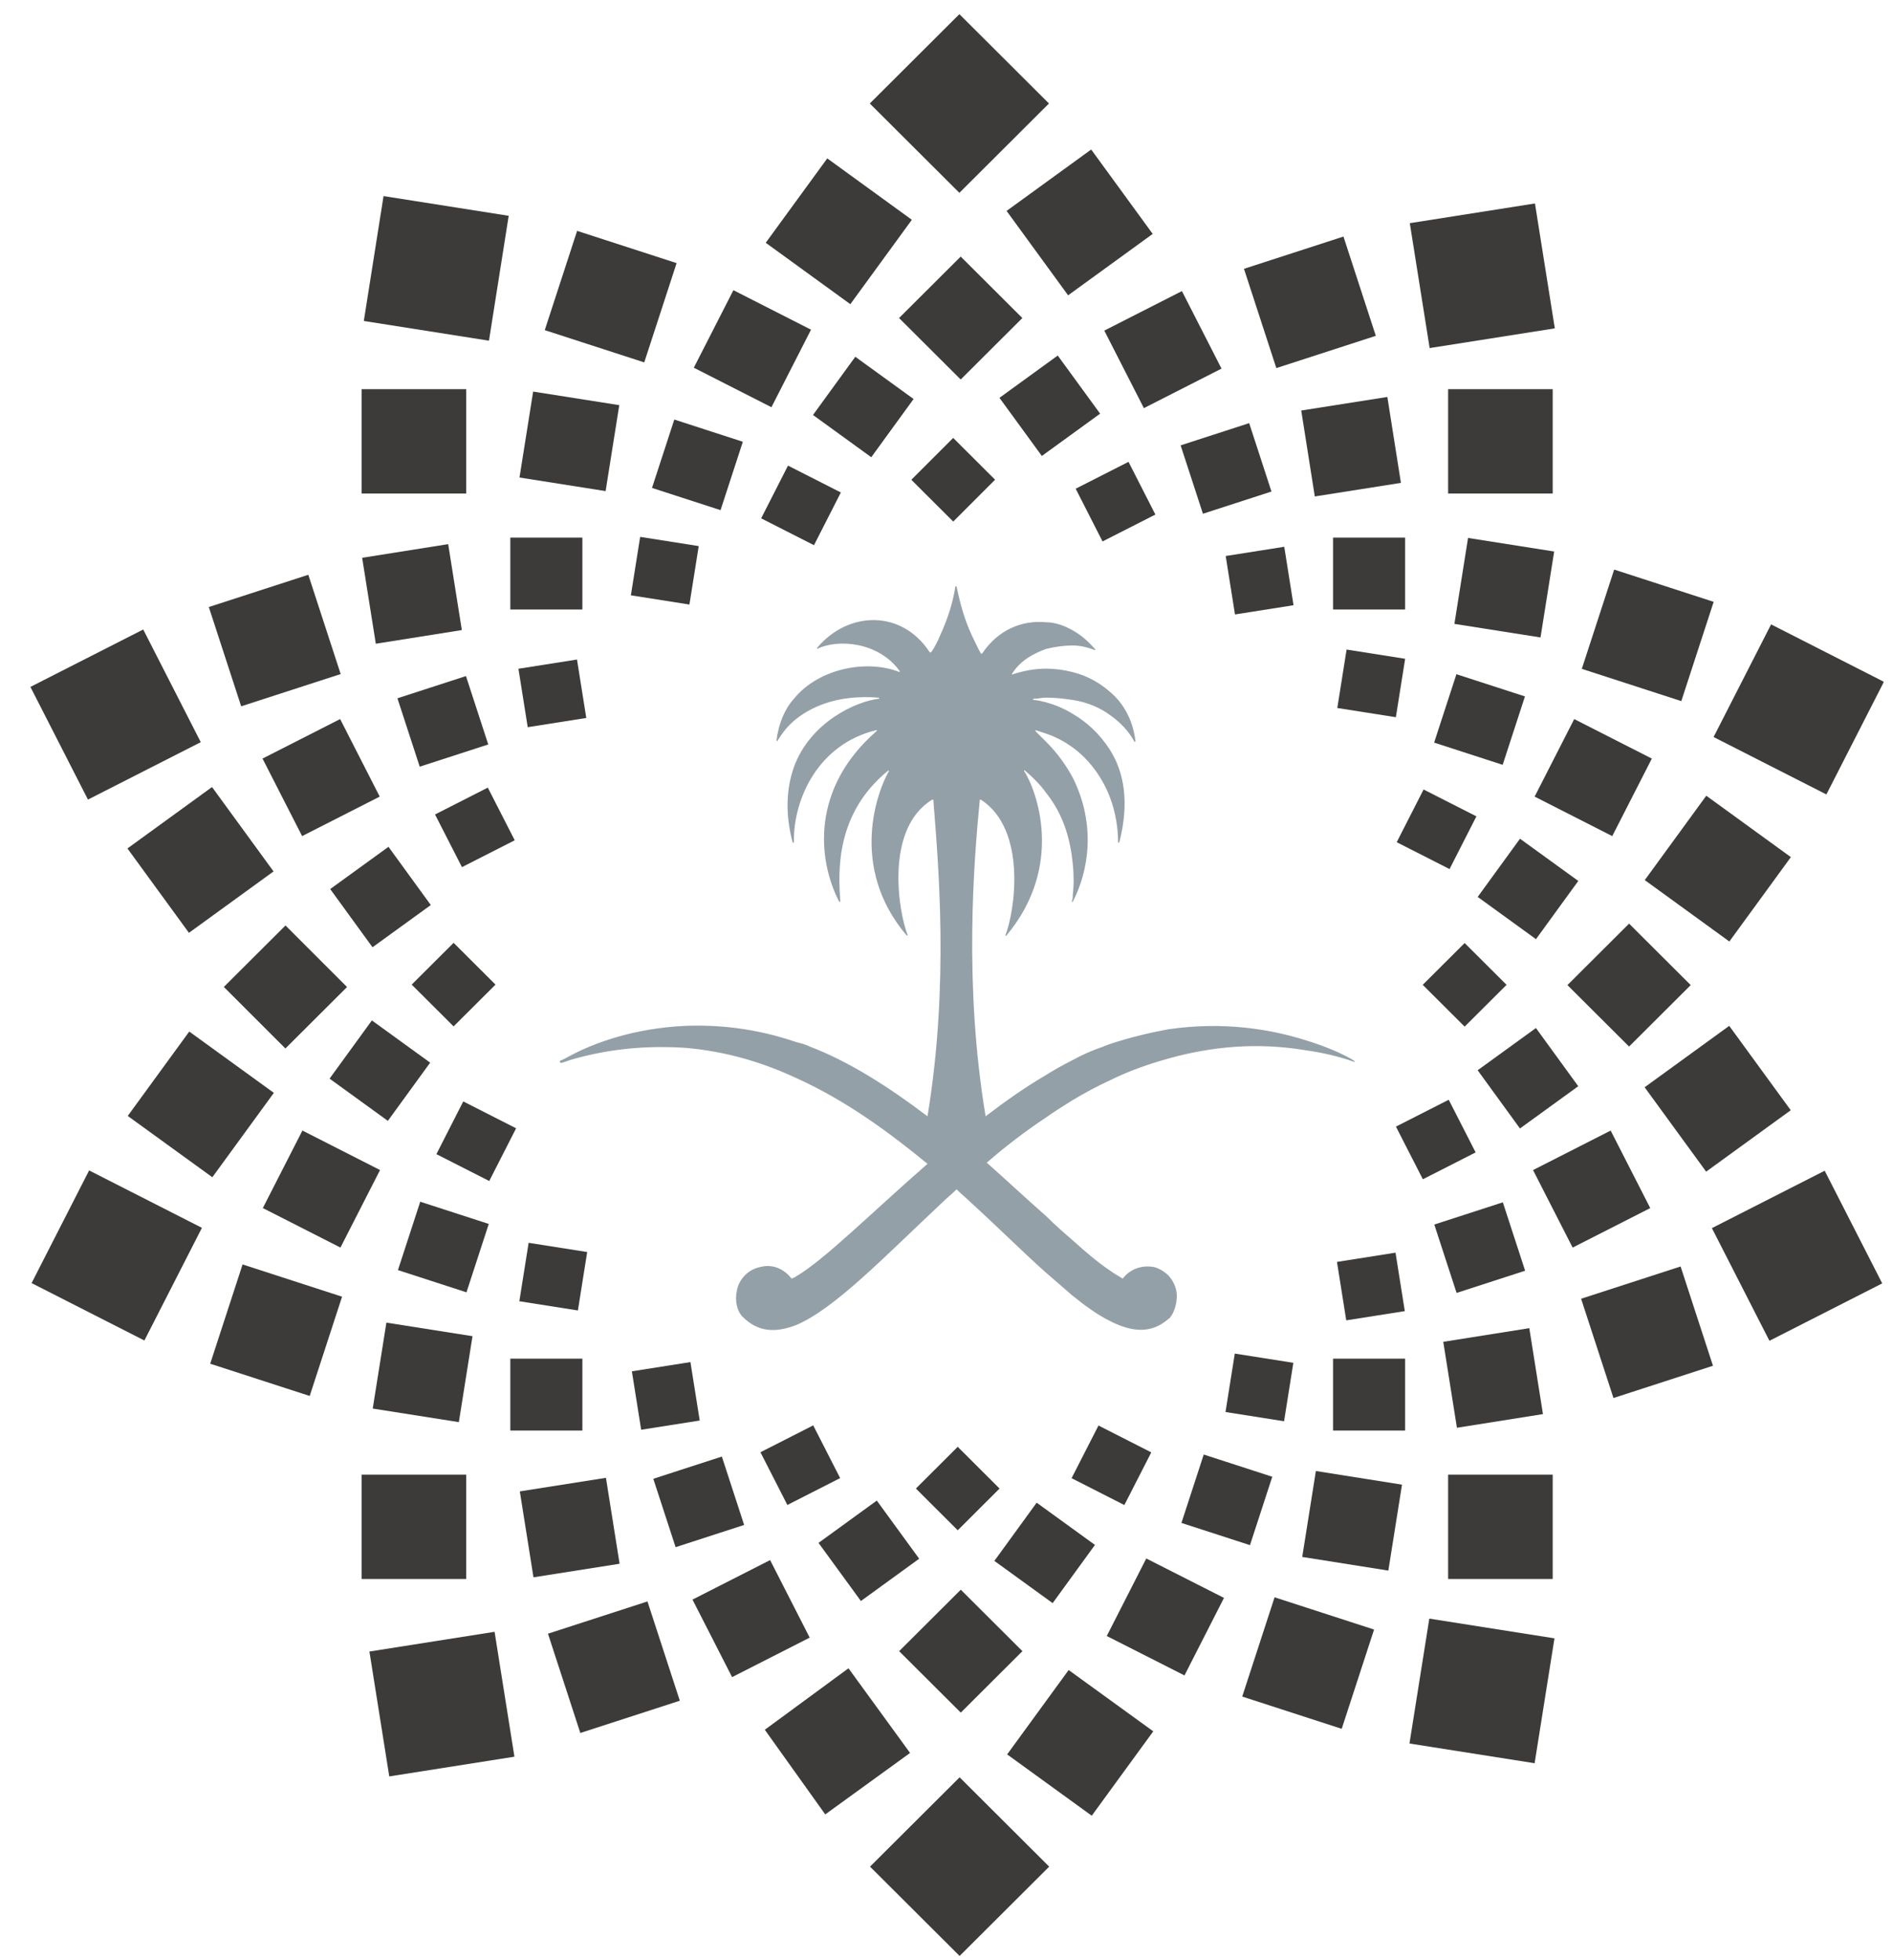 <svg width="222" height="230" xmlns="http://www.w3.org/2000/svg" xmlns:xlink="http://www.w3.org/1999/xlink" overflow="hidden"><defs><clipPath id="clip0"><rect x="613" y="118" width="222" height="230"/></clipPath><clipPath id="clip1"><rect x="613" y="119" width="221" height="229"/></clipPath><clipPath id="clip2"><rect x="613" y="119" width="221" height="229"/></clipPath></defs><g clip-path="url(#clip0)" transform="translate(-613 -118)"><g clip-path="url(#clip1)"><g clip-path="url(#clip2)"><g><path d="M374.218 655.086C361.291 655.086 356.392 649.098 356.392 639.573 356.392 630.864 361.835 622.835 373.946 622.835 381.839 622.835 387.962 625.148 387.962 625.148L387.962 648.01 394.766 648.01 394.766 654.95 374.218 654.95ZM367.822 610.588C370.272 610.588 372.177 612.493 372.177 614.943 372.177 617.392 370.272 619.297 367.822 619.297 365.237 619.297 363.468 617.256 363.468 614.943 363.468 612.629 365.509 610.588 367.822 610.588ZM379.525 631.136C379.525 631.136 376.94 629.911 373.13 629.911 368.095 629.911 365.237 633.721 365.237 638.892 365.237 645.016 368.231 648.282 375.171 648.282L379.389 648.282 379.389 631.136ZM378.573 610.588C380.886 610.588 382.927 612.493 382.927 614.943 382.927 617.256 381.022 619.297 378.573 619.297 376.123 619.297 374.218 617.256 374.218 614.943 374.218 612.629 376.123 610.588 378.573 610.588ZM393.814 648.146 401.842 648.146 401.842 655.086 393.814 655.086ZM395.583 648.146 403.611 648.146 403.611 655.086 395.583 655.086ZM402.659 648.146 410.687 648.146 410.687 655.086 402.659 655.086ZM409.735 648.146 417.764 648.146 417.764 655.086 409.735 655.086ZM416.675 648.146 424.704 648.146 424.704 655.086 416.675 655.086ZM423.751 648.146 431.78 648.146 431.78 655.086 423.751 655.086ZM430.827 648.146 438.856 648.146 438.856 655.086 430.827 655.086ZM437.903 655.086C436.542 655.086 433.957 653.725 433.957 651.684 433.957 649.643 436.679 648.282 437.903 648.282L443.074 648.282C445.388 648.282 446.748 648.69 446.748 648.69 444.299 646.921 443.074 643.927 443.074 639.165 443.074 630.728 448.926 622.971 460.356 622.971 470.698 622.971 475.461 628.959 475.461 638.348L475.461 655.222 437.903 655.222ZM466.888 639.301C466.888 632.633 464.167 629.775 459.812 629.775 454.777 629.775 451.919 633.585 451.919 638.756 451.919 645.016 455.049 648.146 461.853 648.146L466.888 648.146ZM482.673 648.146 502.405 648.146C501.997 638.348 497.234 632.225 486.62 629.503L488.797 622.155C502.541 625.693 510.161 633.313 510.978 648.146L514.652 648.146 514.652 655.086 482.673 655.086ZM513.699 655.086C512.339 655.086 509.753 653.725 509.753 651.684 509.753 649.643 512.475 648.282 513.699 648.282L536.969 648.282C537.105 646.649 537.241 644.88 537.241 643.247 537.241 634.81 533.839 630.456 524.314 630.456 521.728 630.456 519.279 630.728 516.829 631.136L516.829 624.332C519.415 623.924 522.272 623.652 525.13 623.652 540.099 623.652 546.086 630.183 546.086 642.975 546.086 646.241 545.814 650.459 544.998 655.358L513.699 655.358ZM527.035 610.588C529.485 610.588 531.662 612.629 531.662 615.215 531.662 617.8 529.485 619.841 527.035 619.841 524.45 619.841 522.409 617.664 522.409 615.215 522.409 612.629 524.586 610.588 527.035 610.588ZM587.591 655.086C577.793 655.086 575.071 658.352 575.071 662.434 575.071 666.108 578.337 669.51 586.094 669.51L585.549 676.45C572.486 676.45 566.362 670.735 566.362 662.979 566.362 654.542 572.758 648.146 587.999 648.146L592.489 648.146C592.625 646.513 592.762 644.744 592.762 643.111 592.762 634.674 589.36 630.32 579.698 630.32 576.976 630.32 574.527 630.456 572.078 630.864L572.078 624.06C574.663 623.788 577.793 623.516 580.651 623.516 595.619 623.516 601.607 630.047 601.607 642.839 601.607 644.472 601.607 646.241 601.335 648.282L605.553 648.282 605.553 655.222 587.591 655.222ZM591.945 659.577C594.531 659.577 596.436 661.482 596.436 664.067 596.436 666.653 594.395 668.558 591.945 668.558 589.36 668.558 587.455 666.517 587.455 664.067 587.455 661.482 589.36 659.577 591.945 659.577ZM604.464 655.086C603.104 655.086 600.518 653.725 600.518 651.684 600.518 649.643 603.24 648.282 604.464 648.282L609.635 648.282C611.949 648.282 613.31 648.69 613.31 648.69 610.86 646.921 609.635 643.927 609.635 639.165 609.635 630.728 615.487 622.971 626.918 622.971 637.26 622.971 642.022 628.959 642.022 638.348L642.022 655.222 604.464 655.222ZM633.313 639.301C633.313 632.633 630.592 629.775 626.237 629.775 621.202 629.775 618.344 633.585 618.344 638.756 618.344 645.016 621.474 648.146 628.278 648.146L633.313 648.146ZM651.548 608.139 660.393 608.139 660.393 648.146 667.197 648.146 667.197 655.086 651.548 655.086ZM666.108 655.086C664.748 655.086 662.162 653.725 662.162 651.684 662.162 649.643 664.884 648.282 666.108 648.282L674.001 648.282 674.001 623.924 682.846 623.924 682.846 655.222 666.108 655.222ZM678.355 610.588C680.805 610.588 682.982 612.629 682.982 615.215 682.982 617.8 680.805 619.841 678.355 619.841 675.77 619.841 673.729 617.664 673.729 615.215 673.865 612.629 675.906 610.588 678.355 610.588ZM683.935 671.415 684.615 664.475C686.248 664.884 687.881 665.292 690.058 665.292 694.549 665.292 697.271 663.115 697.271 655.902L697.271 623.924 706.116 623.924 706.116 648.282 712.92 648.282 712.92 655.222 706.116 655.222 706.116 655.494C706.116 664.067 703.122 672.096 689.65 672.096 687.337 672.096 685.432 671.824 683.935 671.415ZM710.198 655.086C708.837 655.086 706.252 653.725 706.252 651.684 706.252 649.643 708.973 648.282 710.198 648.282L718.091 648.282 718.091 623.924 726.936 623.924 726.936 655.222 710.198 655.222ZM722.037 659.577C724.622 659.577 726.528 661.482 726.528 664.067 726.528 666.653 724.486 668.558 722.037 668.558 719.451 668.558 717.546 666.517 717.546 664.067 717.546 661.482 719.451 659.577 722.037 659.577Z" fill="#757A81" transform="matrix(1.002 0 0 1 -172.772 -446.921)"/><path d="M392.453 733.195 399.257 733.195 399.257 740.136 392.045 740.136C390.684 750.341 384.696 755.513 373.538 755.513 362.924 755.513 355.984 749.933 355.984 736.597 355.984 732.787 356.528 728.569 357.48 724.622L366.598 722.99C365.373 727.208 364.693 731.699 364.693 735.781 364.693 745.987 369.455 748.572 374.218 748.572 380.07 748.572 383.608 745.443 383.608 735.917L383.608 708.837 392.453 708.837ZM373.266 708.973C375.715 708.973 377.892 711.015 377.892 713.6 377.892 716.186 375.715 718.227 373.266 718.227 370.68 718.227 368.639 716.049 368.639 713.6 368.775 711.015 370.816 708.973 373.266 708.973ZM409.191 734.964C407.966 738.094 405.38 740.136 399.665 740.136L398.304 740.136C396.943 740.136 394.358 738.775 394.358 736.734 394.358 734.692 397.079 733.332 398.304 733.332L398.712 733.332C402.659 733.332 405.244 731.154 405.244 724.214 405.244 715.777 411.096 708.021 422.526 708.021 432.868 708.021 437.631 714.008 437.631 723.398L437.631 733.332 442.938 733.332 442.938 740.272 423.887 740.272C414.498 740.136 411.504 738.094 409.191 734.964ZM429.194 724.35C429.194 717.682 426.473 714.825 422.118 714.825 417.083 714.825 414.225 718.635 414.225 723.806 414.225 730.066 417.355 733.195 424.159 733.195L429.194 733.195ZM441.986 740.136C440.625 740.136 438.039 738.775 438.039 736.734 438.039 734.692 440.761 733.332 441.986 733.332L465.255 733.332C465.391 731.699 465.527 729.93 465.527 728.297 465.527 719.86 462.125 715.505 452.6 715.505 450.014 715.505 447.565 715.777 445.116 716.186L445.116 709.382C447.701 708.973 450.559 708.701 453.416 708.701 468.385 708.701 474.373 715.233 474.373 728.024 474.373 731.29 474.1 735.509 473.284 740.408L441.986 740.408ZM473.964 756.465 474.645 749.525C476.278 749.933 477.911 750.341 480.088 750.341 484.579 750.341 487.3 748.164 487.3 740.952L487.3 708.973 496.145 708.973 496.145 733.332 502.949 733.332 502.949 740.272 496.145 740.272 496.145 740.544C496.145 749.117 493.151 757.145 479.68 757.145 477.502 757.145 475.461 756.873 473.964 756.465ZM500.228 740.136C498.867 740.136 496.281 738.775 496.281 736.734 496.281 734.692 499.003 733.332 500.228 733.332L508.12 733.332 508.12 693.324 516.965 693.324 516.965 740.272 500.228 740.272ZM527.58 693.188 536.425 693.188 536.425 740.136 527.58 740.136ZM598.749 740.136 584.597 740.136C566.498 740.136 560.103 732.651 560.103 720.404 560.103 716.866 560.783 712.648 561.872 709.926L571.397 708.429C569.9 711.559 569.084 715.913 569.084 719.451 569.084 728.841 573.438 733.195 584.189 733.195L586.366 733.195C584.461 731.426 583.372 728.16 583.372 724.486 583.372 714.961 590.176 707.885 600.246 707.885 609.771 707.885 615.759 712.784 615.759 723.398 615.759 733.195 608.683 740.136 598.749 740.136ZM599.566 714.961C595.755 714.961 592.081 717.682 592.081 723.942 592.081 730.202 594.667 733.332 599.429 733.332 603.648 733.332 606.778 730.202 606.778 724.078 606.914 718.091 604.6 714.961 599.566 714.961ZM599.702 695.638C602.151 695.638 604.328 697.679 604.328 700.264 604.328 702.85 602.151 704.891 599.702 704.891 597.116 704.891 595.075 702.714 595.075 700.264 595.075 697.679 597.252 695.638 599.702 695.638ZM622.835 756.057 623.379 748.845C623.379 748.845 628.55 749.933 633.721 749.933 640.661 749.933 645.288 747.348 645.288 741.088L645.288 740.136 639.981 740.136C627.054 740.136 622.155 734.148 622.155 724.622 622.155 715.913 627.598 707.885 639.709 707.885 647.602 707.885 653.725 710.198 653.725 710.198L653.725 733.059 660.529 733.059 660.529 739.999 653.725 739.999 653.725 740.136C653.725 749.389 647.738 756.737 632.905 756.737 628.006 757.009 622.835 756.057 622.835 756.057ZM645.288 716.049C645.288 716.049 642.703 714.825 638.892 714.825 633.858 714.825 631 718.635 631 723.806 631 729.93 633.994 733.195 640.934 733.195L645.152 733.195 645.152 716.049ZM655.63 736.734C655.63 734.692 658.352 733.332 659.577 733.332L667.469 733.332 667.469 708.973 676.314 708.973 676.314 733.332 683.118 733.332 683.118 740.272 659.577 740.272C658.352 740.136 655.63 738.775 655.63 736.734ZM666.517 745.034C668.83 745.034 670.871 746.94 670.871 749.389 670.871 751.702 668.966 753.743 666.517 753.743 664.067 753.743 662.162 751.702 662.162 749.389 662.162 746.94 664.067 745.034 666.517 745.034ZM677.131 745.034C679.444 745.034 681.485 746.94 681.485 749.389 681.485 751.702 679.58 753.743 677.131 753.743 674.681 753.743 672.776 751.702 672.776 749.389 672.776 746.94 674.817 745.034 677.131 745.034ZM682.166 740.136C680.805 740.136 678.219 738.775 678.219 736.734 678.219 734.692 680.941 733.332 682.166 733.332L690.058 733.332 690.058 708.973 698.903 708.973 698.903 710.606C698.903 713.6 698.767 717.274 698.087 720.404L698.223 720.404C701.217 712.375 708.021 708.021 715.097 708.021 724.35 708.021 729.113 713.736 729.113 723.126 729.113 732.651 723.534 740.136 708.701 740.136ZM709.518 733.195C717.818 733.195 720.132 728.977 720.132 723.67 720.132 718.227 717.955 714.961 713.328 714.961 706.116 714.961 700.264 723.806 698.903 733.195ZM712.92 695.638C715.369 695.638 717.546 697.679 717.546 700.264 717.546 702.85 715.369 704.891 712.92 704.891 710.334 704.891 708.293 702.714 708.293 700.264 708.293 697.679 710.47 695.638 712.92 695.638Z" fill="#757A81" transform="matrix(1.002 0 0 1 -172.772 -446.921)"/><path d="M942.758 689.378C941.669 688.698 939.628 687.745 936.906 686.928 932.96 685.704 927.517 684.751 920.985 685.704 918.808 686.112 916.494 686.656 914.045 687.473 913.773 687.609 913.637 687.609 913.365 687.745 912.14 688.153 910.915 688.698 909.69 689.378 908.602 689.922 907.649 690.467 906.561 691.147 904.247 692.508 901.934 694.141 899.62 695.91 897.035 680.397 898.26 665.836 898.94 658.76 898.94 658.76 898.94 658.76 899.076 658.76 904.519 662.298 903.022 671.96 901.934 674.681 901.934 674.681 901.934 674.817 902.07 674.681 908.874 666.517 905.608 657.671 904.111 655.358 904.111 655.358 904.111 655.222 904.247 655.358 905.2 656.175 906.016 656.991 906.697 657.944 908.874 660.665 909.554 663.659 909.826 666.244 909.963 667.605 909.963 668.83 909.826 669.919 909.826 670.191 909.826 670.463 909.69 670.735 909.69 670.735 909.69 670.735 909.826 670.735 909.826 670.735 909.826 670.735 909.826 670.735 911.732 667.061 912.548 661.618 909.826 656.175 909.01 654.678 908.057 653.317 906.697 651.956 906.288 651.548 905.88 651.14 905.472 650.731 905.472 650.731 905.472 650.595 905.472 650.595 905.88 650.731 906.288 650.867 906.697 651.004 907.921 651.412 908.874 651.956 909.826 652.636 911.868 654.133 913.365 656.311 914.181 658.488 914.861 660.257 915.134 662.162 915.134 663.795 915.134 663.795 915.27 663.795 915.27 663.795 916.494 659.032 915.814 655.494 914.181 652.909 912.956 651.004 911.459 649.643 909.826 648.69 908.738 648.01 907.649 647.602 906.697 647.329 906.152 647.193 905.608 647.057 905.2 647.057 905.2 647.057 905.2 646.921 905.2 646.921 905.744 646.921 906.152 646.785 906.697 646.785 907.921 646.785 908.874 646.921 909.826 647.057 911.596 647.329 913.092 648.01 914.181 648.826 915.95 650.051 916.766 651.412 917.039 651.956 917.039 651.956 917.175 651.956 917.175 651.956 916.903 649.507 915.814 647.465 914.181 646.105 912.956 645.016 911.459 644.2 909.826 643.791 908.738 643.519 907.785 643.383 906.697 643.383 905.336 643.383 903.975 643.655 902.75 644.063 902.75 644.063 902.614 644.063 902.75 643.927 903.703 642.431 905.2 641.614 906.697 641.07 907.785 640.798 908.874 640.661 909.826 640.661 910.779 640.661 911.732 640.934 912.412 641.206 912.412 641.206 912.548 641.206 912.412 641.07 911.596 640.117 910.779 639.437 909.826 638.892 908.874 638.348 907.785 637.94 906.697 637.94 903.975 637.668 901.117 638.756 899.212 641.614 899.212 641.614 899.076 641.614 899.076 641.614 898.668 640.934 898.396 640.253 897.988 639.437 897.171 637.668 896.627 635.763 896.218 633.721 896.218 633.721 896.082 633.721 896.082 633.721 895.81 635.627 895.13 637.668 894.313 639.437 894.041 640.117 893.633 640.934 893.225 641.478 893.225 641.478 893.225 641.478 893.089 641.478 889.823 636.443 883.563 636.579 879.889 640.934 879.889 640.934 879.889 641.07 879.889 641.07 882.338 639.845 887.101 640.253 889.551 643.655 889.551 643.655 889.551 643.791 889.551 643.791 885.876 642.294 880.161 643.247 877.167 646.921 876.079 648.146 875.398 649.779 875.126 651.82 875.126 651.82 875.262 651.956 875.262 651.82 875.534 651.412 876.079 650.459 877.167 649.507 878.936 648.01 882.066 646.377 887.101 646.785 887.101 646.785 887.237 646.921 887.101 646.921 884.516 647.193 879.073 649.643 877.167 654.95 876.351 657.263 876.079 660.257 877.031 663.795 877.031 663.795 877.167 663.795 877.167 663.795 877.167 663.659 877.167 663.659 877.167 663.523 877.167 658.624 880.025 652.228 886.829 650.595 886.829 650.595 886.965 650.595 886.829 650.731 879.209 657.399 879.889 665.7 882.474 670.735 882.474 670.735 882.611 670.735 882.611 670.735 882.338 667.061 882.066 660.393 888.19 655.358 888.19 655.358 888.326 655.358 888.326 655.358 886.965 657.671 883.563 666.653 890.367 674.681 890.367 674.681 890.503 674.681 890.503 674.681 889.414 671.96 887.782 662.162 893.361 658.76 893.361 658.76 893.497 658.76 893.497 658.76 894.041 665.836 895.402 680.261 892.816 695.91 888.326 692.508 883.699 689.514 879.073 687.745 878.528 687.473 877.984 687.337 877.44 687.201 872.677 685.568 868.322 685.159 864.512 685.296 858.388 685.568 853.762 687.337 851.176 688.698 850.632 688.97 850.224 689.242 849.815 689.378 849.679 689.514 849.815 689.65 849.951 689.65 850.36 689.514 850.768 689.378 851.176 689.242 855.939 687.881 860.294 687.609 864.512 687.881 869.139 688.289 873.357 689.514 877.44 691.419 883.155 694.005 888.19 697.679 892.816 701.489 886.285 707.204 880.705 712.784 877.44 714.689 877.303 714.825 877.167 714.825 876.895 714.961 876.079 713.872 874.718 713.192 873.221 713.6 871.86 713.872 870.772 714.961 870.5 716.322 870.227 717.546 870.5 718.771 871.18 719.451 872.949 721.22 874.99 721.357 877.44 720.404 881.93 718.499 887.646 712.511 894.449 706.116 894.994 705.571 895.674 705.027 896.218 704.483 896.763 705.027 897.443 705.571 897.988 706.116 901.117 708.973 903.975 711.831 906.561 714.144 907.649 715.097 908.738 716.049 909.69 716.866 911.187 718.091 912.684 719.179 914.045 719.86 916.63 721.22 918.944 721.493 920.985 719.724 921.121 719.588 921.257 719.588 921.257 719.451 921.665 719.043 922.21 717.546 921.938 716.322 921.801 715.641 921.393 714.961 920.985 714.553 920.577 714.144 919.896 713.736 919.352 713.6 917.855 713.328 916.494 713.872 915.678 714.961 915.27 714.689 914.725 714.417 914.181 714.008 912.956 713.192 911.459 711.967 909.826 710.47 908.874 709.654 907.785 708.701 906.697 707.613 904.519 705.707 902.206 703.53 899.757 701.353 901.934 699.448 904.247 697.679 906.697 696.046 907.649 695.365 908.738 694.685 909.826 694.005 911.187 693.188 912.684 692.372 914.181 691.691 916.358 690.603 918.672 689.786 921.121 689.106 926.02 687.745 931.327 687.201 937.042 688.153 938.947 688.425 940.853 688.834 942.758 689.514 942.758 689.65 942.894 689.514 942.758 689.378" fill="#93A0A7" transform="matrix(1.002 0 0 1 -172.772 -446.921)"/><path d="M889.725 777.215 904.572 777.215 904.572 792.062 889.725 792.062Z" fill="#3C3B39" transform="matrix(0.708 -0.706 0.708 0.706 -465.108 416.469)"/><path d="M810.208 715.21 822.457 715.21 822.457 727.459 810.208 727.459Z" fill="#3C3B39" transform="matrix(0.31 -0.951 0.953 0.309 -295.094 827.53)"/><path d="M845.208 611.962 855.414 611.962 855.414 622.169 845.208 622.169Z" fill="#3C3B39" transform="matrix(0.157 -0.988 0.99 0.156 -64.585 913.633)"/><path d="M970.498 676.011 980.713 676.011 980.713 686.227 970.498 686.227Z" fill="#3C3B39" transform="matrix(0.708 -0.706 0.708 0.706 -368.812 441.501)"/><path d="M965.961 651.37 976.17 651.37 976.17 661.58 965.961 661.58Z" fill="#3C3B39" transform="matrix(0.455 -0.891 0.892 0.454 -227.467 776.425)"/><path d="M845.207 738.655 855.414 738.655 855.414 748.861 845.207 748.861Z" fill="#3C3B39" transform="matrix(0.99 -0.156 0.157 0.988 -278.73 -304.935)"/><path d="M937.32 611.953 947.527 611.953 947.527 622.159 937.32 622.159Z" fill="#3C3B39" transform="matrix(0.99 -0.156 0.156 0.988 -257.73 -292.216)"/><path d="M867.481 750.129 877.691 750.129 877.691 760.339 867.481 760.339Z" fill="#3C3B39" transform="matrix(0.892 -0.454 0.455 0.891 -420.847 31.173)"/><path d="M892.177 597.69 902.393 597.69 902.393 607.906 892.177 607.906Z" fill="#3C3B39" transform="matrix(0.708 -0.706 0.708 0.706 -336.334 363.227)"/><path d="M882.149 609.388 890.592 609.388 890.592 617.831 882.149 617.831Z" fill="#3C3B39" transform="matrix(0.588 -0.809 0.81 0.587 -303.915 522.643)"/><path d="M903.392 743.93 911.835 743.93 911.835 752.373 903.392 752.373Z" fill="#3C3B39" transform="matrix(0.588 -0.809 0.81 0.587 -404.103 595.317)"/><path d="M831.55 645.37 839.988 645.37 839.988 653.808 831.55 653.808Z" fill="#3C3B39" transform="matrix(0.953 -0.309 0.31 0.951 -332.899 -156.858)"/><path d="M952.948 707.157 961.386 707.157 961.386 715.595 952.948 715.595Z" fill="#3C3B39" transform="matrix(0.953 -0.309 0.31 0.951 -346.083 -116.354)"/><path d="M825.5 687.281 833.943 687.281 833.943 695.724 825.5 695.724Z" fill="#3C3B39" transform="matrix(0.588 -0.809 0.81 0.587 -390.421 508.965)"/><path d="M987.783 705.307 1002.62 705.307 1002.62 720.145 987.783 720.145Z" fill="#3C3B39" transform="matrix(0.892 -0.454 0.455 0.891 -388.15 82.137)"/><path d="M828.1 756.79 842.934 756.79 842.934 771.623 828.1 771.623Z" fill="#3C3B39" transform="matrix(0.99 -0.156 0.157 0.988 -282.289 -306.73)"/><path d="M949.899 589.264 964.733 589.264 964.733 604.098 949.899 604.098Z" fill="#3C3B39" transform="matrix(0.99 -0.156 0.157 0.988 -254.494 -289.82)"/><path d="M801.906 688.749 814.161 688.749 814.161 701.004 801.906 701.004Z" fill="#3C3B39" transform="matrix(0.589 -0.808 0.81 0.587 -402.221 492.592)"/><path d="M867.482 601.193 877.692 601.193 877.692 611.403 867.482 611.403Z" fill="#3C3B39" transform="matrix(0.455 -0.891 0.892 0.454 -236.559 661.134)"/><path d="M817.173 651.369 827.382 651.369 827.382 661.579 817.173 661.579Z" fill="#3C3B39" transform="matrix(0.892 -0.454 0.455 0.891 -381.488 -2.36)"/><path d="M892.177 754.332 902.393 754.332 902.393 764.548 892.177 764.548Z" fill="#3C3B39" transform="matrix(0.708 -0.706 0.708 0.706 -447.227 409.071)"/><path d="M952.948 645.37 961.386 645.37 961.386 653.808 952.948 653.808Z" fill="#3C3B39" transform="matrix(0.31 -0.951 0.953 0.309 -129.176 911.973)"/><path d="M843.964 724.35 852.401 724.35 852.401 732.787 843.964 732.787Z" fill="#3C3B39" transform="matrix(1.002 0 0 1 -172.772 -446.921)"/><path d="M790.801 641.326 805.64 641.326 805.64 656.165 790.801 656.165Z" fill="#3C3B39" transform="matrix(0.892 -0.454 0.455 0.891 -380.629 -13.794)"/><path d="M790.801 705.309 805.639 705.309 805.639 720.147 790.801 720.147Z" fill="#3C3B39" transform="matrix(0.455 -0.891 0.892 0.454 -372.244 652.955)"/><path d="M849.54 594.215 861.789 594.215 861.789 606.464 849.54 606.464Z" fill="#3C3B39" transform="matrix(0.31 -0.951 0.953 0.309 -152.725 781.04)"/><path d="M931.2 754.542 943.449 754.542 943.449 766.791 931.2 766.791Z" fill="#3C3B39" transform="matrix(0.31 -0.951 0.953 0.309 -248.993 969.498)"/><path d="M970.596 715.255 982.846 715.255 982.846 727.505 970.596 727.505Z" fill="#3C3B39" transform="matrix(0.953 -0.309 0.31 0.951 -348.186 -109.896)"/><path d="M979.7 688.717 991.955 688.717 991.955 700.972 979.7 700.972Z" fill="#3C3B39" transform="matrix(0.81 -0.588 0.589 0.808 -393.237 265.163)"/><path d="M970.597 633.59 982.847 633.59 982.847 645.84 970.597 645.84Z" fill="#3C3B39" transform="matrix(0.31 -0.951 0.953 0.309 -106.093 923.744)"/><path d="M953.78 610.588 966.027 610.588 966.027 622.835 953.78 622.835Z" fill="#3C3B39" transform="matrix(1.002 0 0 1 -172.772 -446.921)"/><path d="M849.595 754.591 861.845 754.591 861.845 766.841 849.595 766.841Z" fill="#3C3B39" transform="matrix(0.953 -0.309 0.31 0.951 -366.291 -145.389)"/><path d="M904.851 763.642 917.106 763.642 917.106 775.898 904.851 775.898Z" fill="#3C3B39" transform="matrix(0.589 -0.808 0.81 0.587 -420.333 606.729)"/><path d="M817.174 699.695 827.383 699.695 827.383 709.905 817.174 709.905Z" fill="#3C3B39" transform="matrix(0.455 -0.891 0.892 0.454 -352.103 670.198)"/><path d="M843.964 628.006 852.401 628.006 852.401 636.443 843.964 636.443Z" fill="#3C3B39" transform="matrix(1.002 0 0 1 -172.772 -446.921)"/><path d="M825.498 666.036 833.941 666.036 833.941 674.479 825.498 674.479Z" fill="#3C3B39" transform="matrix(0.81 -0.587 0.588 0.809 -408.538 168.069)"/><path d="M923.23 615.759 931.669 615.759 931.669 624.198 923.23 624.198Z" fill="#3C3B39" transform="matrix(0.953 -0.309 0.31 0.951 -319.193 -130.049)"/><path d="M903.332 609.347 911.774 609.347 911.774 617.789 903.332 617.789Z" fill="#3C3B39" transform="matrix(0.81 -0.588 0.589 0.808 -360.331 203.49)"/><path d="M940.782 711.744 947.722 711.744 947.722 718.685 940.782 718.685Z" fill="#3C3B39" transform="matrix(0.99 -0.156 0.157 0.988 -273.244 -290.366)"/><path d="M952.927 677.51 959.873 677.51 959.873 684.456 952.927 684.456Z" fill="#3C3B39" transform="matrix(0.708 -0.706 0.708 0.706 -374.411 428.007)"/><path d="M987.786 641.326 1002.62 641.326 1002.62 656.165 987.786 656.165Z" fill="#3C3B39" transform="matrix(0.455 -0.891 0.892 0.454 -207.441 793.44)"/><path d="M953.78 737.958 966.027 737.958 966.027 750.205 953.78 750.205Z" fill="#3C3B39" transform="matrix(1.002 0 0 1 -172.772 -446.921)"/><path d="M810.095 633.567 822.345 633.567 822.345 645.817 810.095 645.817Z" fill="#3C3B39" transform="matrix(0.953 -0.309 0.31 0.951 -330.925 -162.972)"/><path d="M931.201 594.216 943.45 594.216 943.45 606.465 931.201 606.465Z" fill="#3C3B39" transform="matrix(0.953 -0.309 0.31 0.951 -312.679 -127.815)"/><path d="M876.625 585.779 888.88 585.779 888.88 598.033 876.625 598.033Z" fill="#3C3B39" transform="matrix(0.589 -0.808 0.81 0.588 -287.964 510.363)"/><path d="M966.096 699.695 976.305 699.695 976.305 709.904 966.096 709.904Z" fill="#3C3B39" transform="matrix(0.892 -0.454 0.455 0.891 -387.237 70.479)"/><path d="M813.719 676.011 823.935 676.011 823.935 686.226 813.719 686.226Z" fill="#3C3B39" transform="matrix(0.708 -0.706 0.707 0.707 -414.788 330.356)"/><path d="M960.04 687.28 968.483 687.28 968.483 695.723 960.04 695.723Z" fill="#3C3B39" transform="matrix(0.81 -0.587 0.588 0.809 -395.371 251.121)"/><path d="M861.437 737.033 869.876 737.033 869.876 745.471 861.437 745.471Z" fill="#3C3B39" transform="matrix(0.953 -0.309 0.31 0.951 -359.773 -143.209)"/><path d="M896.355 734.692 891.456 739.591 896.355 744.49 901.253 739.591Z" fill="#3C3B39" transform="matrix(1.002 0 0 1 -172.772 -446.921)"/><path d="M858.162 629.129 865.103 629.129 865.103 636.069 858.162 636.069Z" fill="#3C3B39" transform="matrix(0.157 -0.988 0.99 0.156 -70.545 937.576)"/><path d="M836.91 695.474 843.853 695.474 843.853 702.417 836.91 702.417Z" fill="#3C3B39" transform="matrix(0.454 -0.891 0.893 0.454 -336.81 683.373)"/><path d="M826.546 610.588 838.793 610.588 838.793 622.835 826.546 622.835Z" fill="#3C3B39" transform="matrix(1.002 0 0 1 -172.772 -446.921)"/><path d="M904.883 585.825 917.138 585.825 917.138 598.081 904.883 598.081Z" fill="#3C3B39" transform="matrix(0.81 -0.588 0.589 0.808 -346.897 201.475)"/><path d="M915.766 750.092 925.976 750.092 925.976 760.302 915.766 760.302Z" fill="#3C3B39" transform="matrix(0.454 -0.891 0.893 0.453 -342.726 786.13)"/><path d="M827.938 721.384 838.145 721.384 838.145 731.59 827.938 731.59Z" fill="#3C3B39" transform="matrix(0.157 -0.988 0.99 0.156 -187.421 988.752)"/><path d="M954.633 629.391 964.839 629.391 964.839 639.597 954.633 639.597Z" fill="#3C3B39" transform="matrix(0.157 -0.988 0.99 0.156 10.679 1036.2)"/><path d="M940.308 724.35 948.745 724.35 948.745 732.787 940.308 732.787Z" fill="#3C3B39" transform="matrix(1.002 0 0 1 -172.772 -446.921)"/><path d="M960.042 666.037 968.485 666.037 968.485 674.48 960.042 674.48Z" fill="#3C3B39" transform="matrix(0.588 -0.809 0.81 0.587 -317.608 608.958)"/><path d="M882.09 743.88 890.532 743.88 890.532 752.322 882.09 752.322Z" fill="#3C3B39" transform="matrix(0.81 -0.588 0.589 0.808 -443.596 216.661)"/><path d="M874.968 620.932 881.911 620.932 881.911 627.875 874.968 627.875Z" fill="#3C3B39" transform="matrix(0.454 -0.891 0.893 0.454 -249.418 676.516)"/><path d="M911.555 733.492 918.498 733.492 918.498 740.434 911.555 740.434Z" fill="#3C3B39" transform="matrix(0.455 -0.89 0.892 0.454 -330.298 769.733)"/><path d="M927.688 724.786 934.628 724.786 934.628 731.726 927.688 731.726Z" fill="#3C3B39" transform="matrix(0.157 -0.988 0.99 0.156 -106.389 1087.18)"/><path d="M836.953 658.889 843.895 658.889 843.895 665.832 836.953 665.832Z" fill="#3C3B39" transform="matrix(0.892 -0.454 0.455 0.89 -382.312 7.139)"/><path d="M949.536 695.509 956.478 695.509 956.478 702.452 949.536 702.452Z" fill="#3C3B39" transform="matrix(0.892 -0.454 0.455 0.89 -386.649 62.286)"/><path d="M844.949 711.722 851.889 711.722 851.889 718.662 844.949 718.662Z" fill="#3C3B39" transform="matrix(0.157 -0.988 0.99 0.156 -163.324 994.473)"/><path d="M927.688 629.119 934.628 629.119 934.628 636.059 927.688 636.059Z" fill="#3C3B39" transform="matrix(0.99 -0.156 0.157 0.988 -260.364 -293.606)"/><path d="M874.97 733.521 881.913 733.521 881.913 740.464 874.97 740.464Z" fill="#3C3B39" transform="matrix(0.892 -0.454 0.455 0.891 -411.998 32.08)"/><path d="M828.048 589.227 842.881 589.227 842.881 604.06 828.048 604.06Z" fill="#3C3B39" transform="matrix(0.156 -0.988 0.99 0.156 -56.821 881.856)"/><path d="M949.9 756.79 964.733 756.79 964.733 771.623 949.9 771.623Z" fill="#3C3B39" transform="matrix(0.157 -0.988 0.99 0.156 -119.975 1143.03)"/><path d="M889.725 570.04 904.572 570.04 904.572 584.887 889.725 584.887Z" fill="#3C3B39" transform="matrix(0.708 -0.706 0.708 0.706 -318.455 355.842)"/><path d="M801.87 660.668 814.125 660.668 814.125 672.922 801.87 672.922Z" fill="#3C3B39" transform="matrix(0.81 -0.588 0.589 0.808 -410.696 155.24)"/><path d="M979.702 660.533 991.956 660.533 991.956 672.787 979.702 672.787Z" fill="#3C3B39" transform="matrix(0.589 -0.808 0.81 0.588 -306.086 624.479)"/><path d="M826.546 737.958 838.793 737.958 838.793 750.205 826.546 750.205Z" fill="#3C3B39" transform="matrix(1.002 0 0 1 -172.772 -446.921)"/><path d="M880.841 777.829 890.775 770.617 883.563 760.683 873.765 767.896Z" fill="#3C3B39" transform="matrix(1.002 0 0 1 -172.772 -446.921)"/><path d="M937.331 738.652 947.537 738.652 947.537 748.858 937.331 748.858Z" fill="#3C3B39" transform="matrix(0.157 -0.988 0.99 0.157 -112.628 1110.81)"/><path d="M827.934 629.388 838.141 629.388 838.141 639.594 827.934 639.594Z" fill="#3C3B39" transform="matrix(0.989 -0.157 0.157 0.988 -262.147 -308.396)"/><path d="M954.628 721.381 964.835 721.381 964.835 731.587 954.628 731.587Z" fill="#3C3B39" transform="matrix(0.989 -0.157 0.157 0.988 -275.036 -287.394)"/><path d="M915.81 601.192 926.021 601.192 926.021 611.402 915.81 611.402Z" fill="#3C3B39" transform="matrix(0.892 -0.454 0.455 0.891 -347.871 36.909)"/><path d="M861.409 615.739 869.847 615.739 869.847 624.178 861.409 624.178Z" fill="#3C3B39" transform="matrix(0.31 -0.951 0.953 0.309 -164.332 804.191)"/><path d="M923.231 737.033 931.67 737.033 931.67 745.472 923.231 745.472Z" fill="#3C3B39" transform="matrix(0.31 -0.951 0.953 0.309 -236.969 946.954)"/><path d="M831.55 707.158 839.988 707.158 839.988 715.596 831.55 715.596Z" fill="#3C3B39" transform="matrix(0.31 -0.951 0.953 0.309 -272.009 839.33)"/><path d="M940.308 628.006 948.745 628.006 948.745 636.443 940.308 636.443Z" fill="#3C3B39" transform="matrix(1.002 0 0 1 -172.772 -446.921)"/><path d="M893.676 618.395 900.622 618.395 900.622 625.341 893.676 625.341Z" fill="#3C3B39" transform="matrix(0.707 -0.707 0.708 0.706 -349.721 369.54)"/><path d="M844.975 642.203 851.916 642.203 851.916 649.143 844.975 649.143Z" fill="#3C3B39" transform="matrix(0.99 -0.156 0.157 0.988 -263.52 -306.206)"/><path d="M834.424 677.51 841.37 677.51 841.37 684.456 834.424 684.456Z" fill="#3C3B39" transform="matrix(0.708 -0.706 0.708 0.706 -409.143 344.318)"/><path d="M949.488 658.856 956.43 658.856 956.43 665.798 949.488 665.798Z" fill="#3C3B39" transform="matrix(0.454 -0.891 0.893 0.454 -242.541 763.7)"/><path d="M940.752 642.183 947.692 642.183 947.692 649.123 940.752 649.123Z" fill="#3C3B39" transform="matrix(0.157 -0.988 0.99 0.156 -13.545 1030.36)"/><path d="M858.149 724.786 865.089 724.786 865.089 731.726 858.149 731.726Z" fill="#3C3B39" transform="matrix(0.99 -0.156 0.157 0.988 -276.217 -303.303)"/><path d="M911.588 620.931 918.531 620.931 918.531 627.874 911.588 627.874Z" fill="#3C3B39" transform="matrix(0.893 -0.454 0.454 0.891 -356.735 35.958)"/></g></g></g></g></svg>